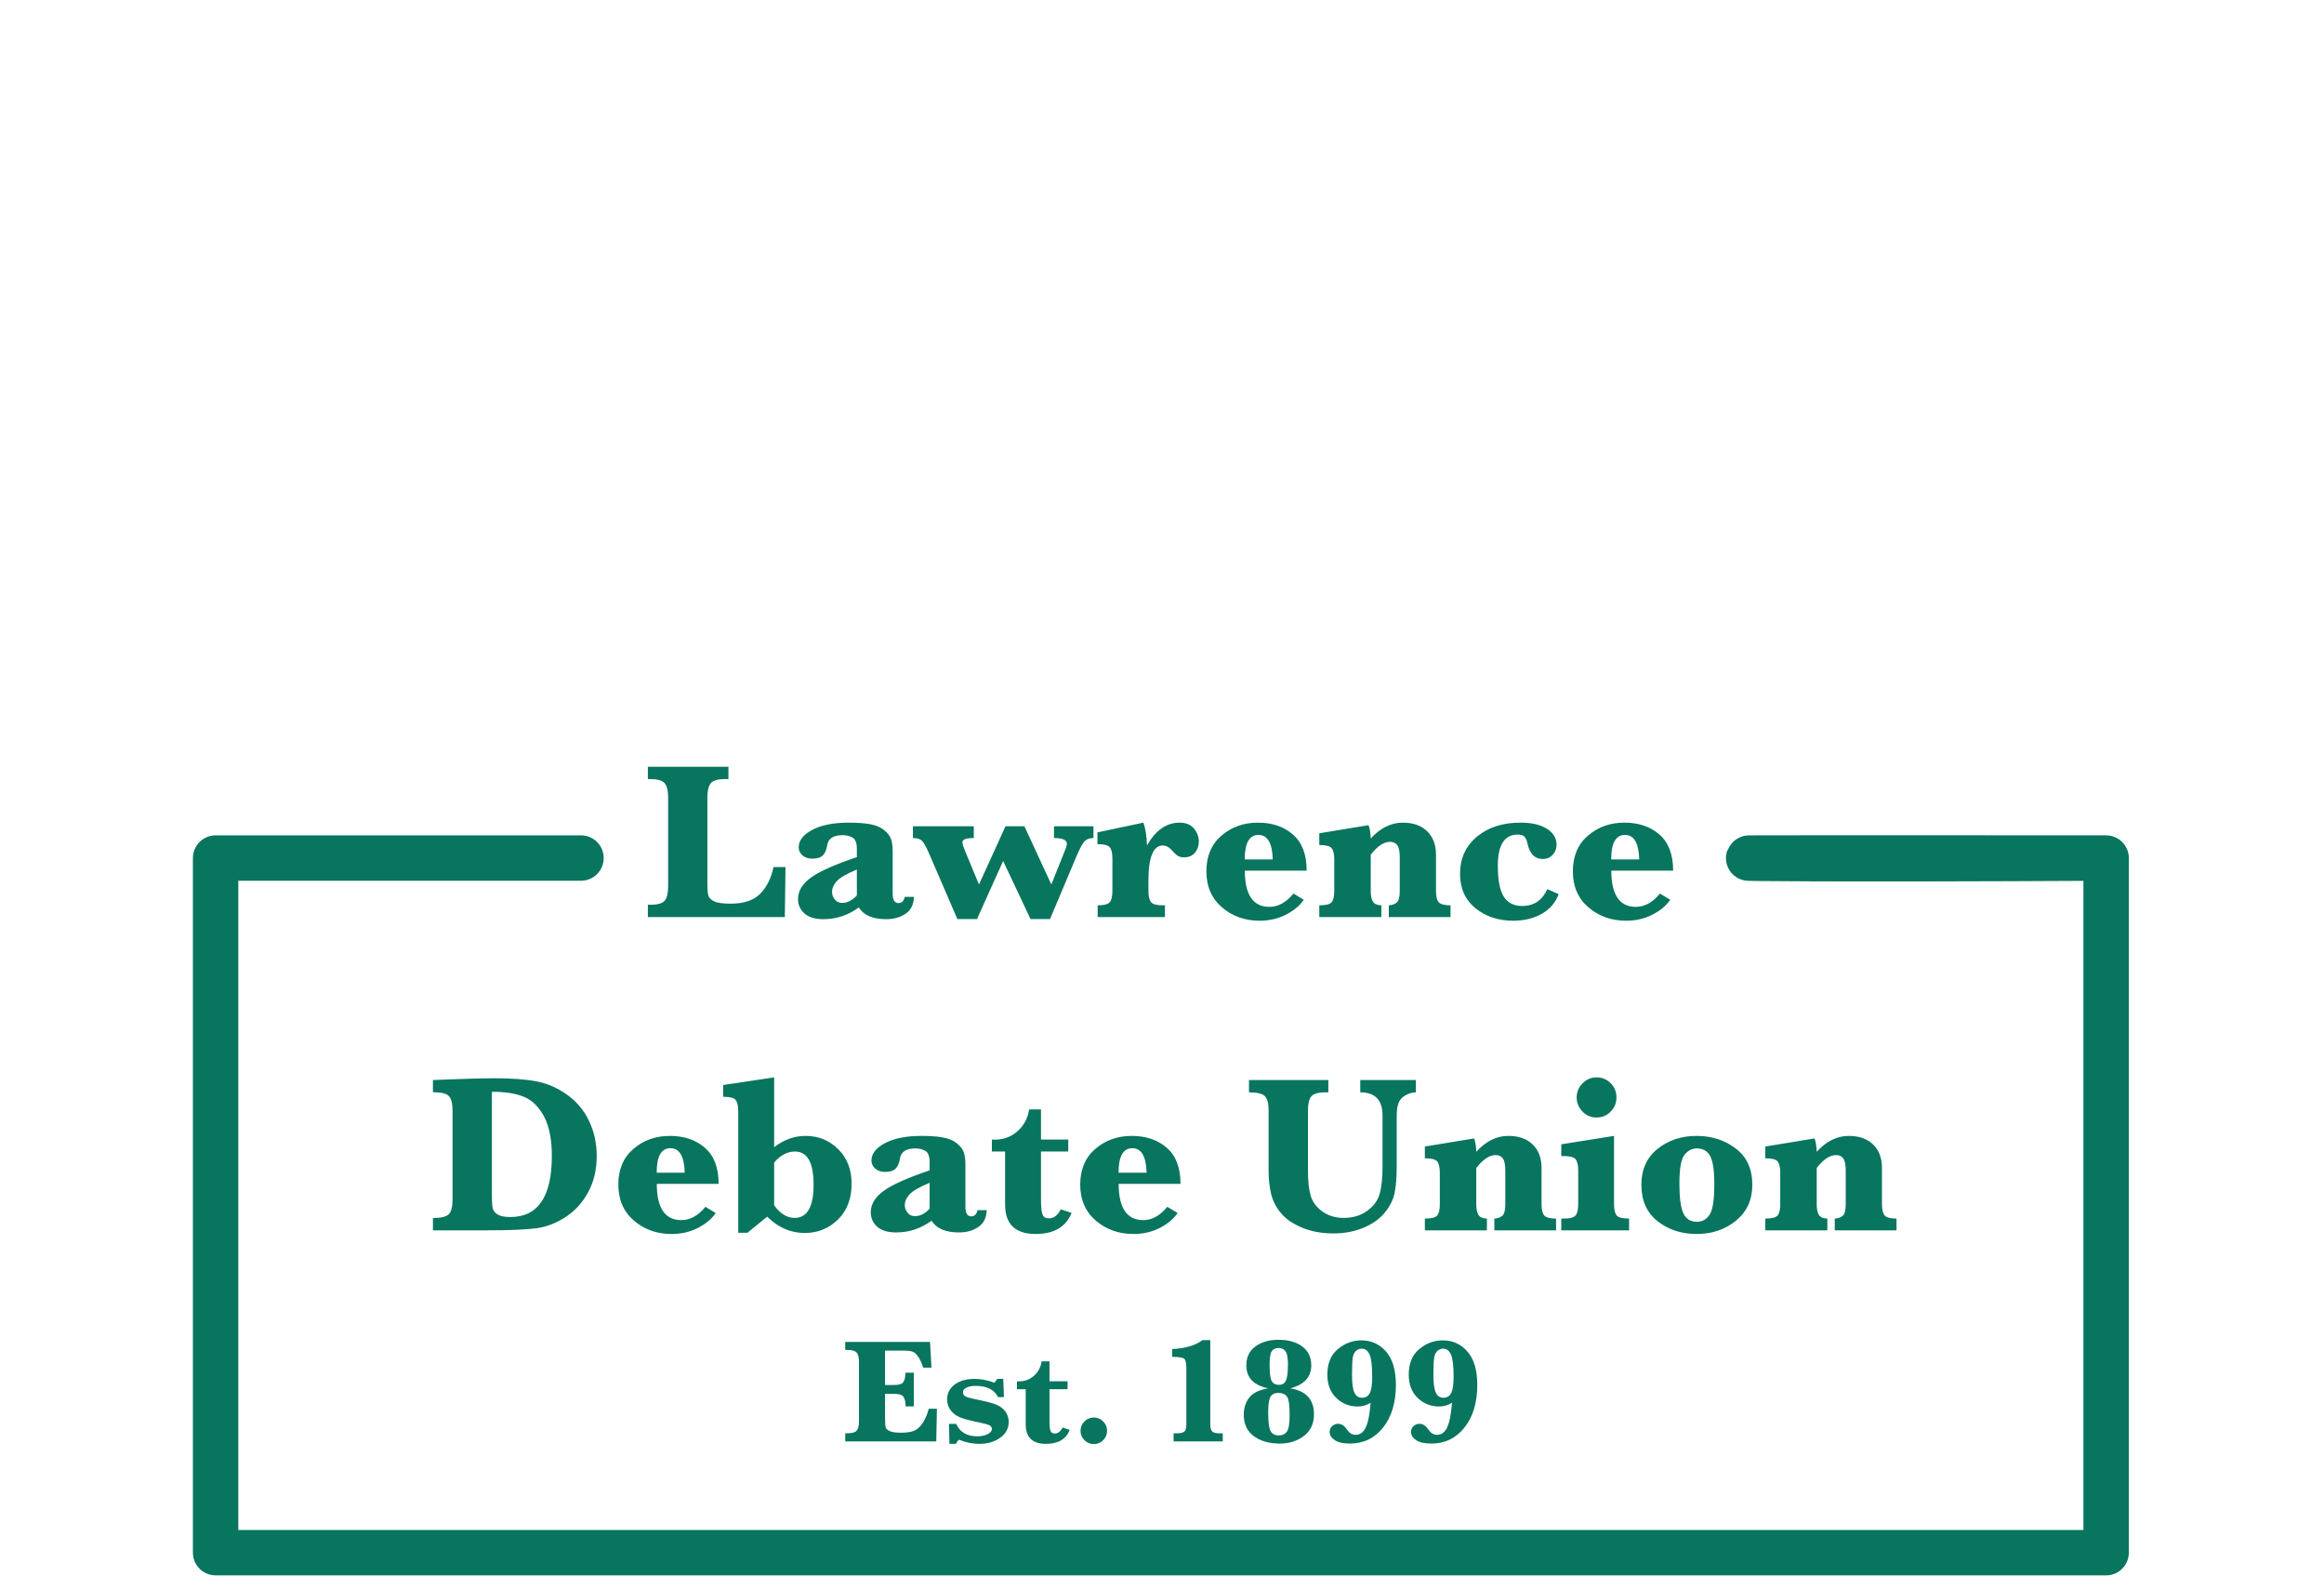 <svg width="1024" height="700" xmlns="http://www.w3.org/2000/svg" xmlns:xlink="http://www.w3.org/1999/xlink">
    <path id="Est-1899" fill="#08755e" fill-rule="evenodd" stroke="none" d="M 639.796 617.926 C 638.956 618.486 638.061 618.907 637.112 619.187 C 636.164 619.467 635.151 619.608 634.073 619.608 C 630.408 619.608 627.266 618.346 624.646 615.824 C 622.027 613.302 620.718 609.896 620.718 605.606 C 620.718 600.647 622.259 596.885 625.342 594.32 C 628.425 591.754 631.885 590.472 635.722 590.472 C 640.098 590.472 643.725 592.126 646.603 595.435 C 649.481 598.745 650.92 603.633 650.92 610.1 C 650.92 617.861 649.05 624.108 645.31 628.84 C 641.57 633.572 636.681 635.938 630.645 635.938 C 627.713 635.938 625.493 635.437 623.984 634.434 C 622.474 633.432 621.72 632.208 621.72 630.764 C 621.72 629.794 622.086 628.964 622.819 628.274 C 623.552 627.584 624.415 627.239 625.406 627.239 C 626.247 627.239 626.964 627.444 627.557 627.854 C 628.15 628.263 628.845 629.018 629.643 630.117 C 630.591 631.432 631.766 632.09 633.167 632.09 C 635.064 632.09 636.536 631.049 637.581 628.969 C 638.627 626.889 639.365 623.208 639.796 617.926 Z M 631.583 605.476 C 631.583 609.249 631.928 611.906 632.618 613.447 C 633.307 614.989 634.439 615.759 636.013 615.759 C 637.565 615.759 638.697 615.075 639.408 613.706 C 640.12 612.337 640.476 609.928 640.476 606.479 C 640.476 601.606 640.082 598.33 639.295 596.648 C 638.508 594.967 637.36 594.126 635.851 594.126 C 634.989 594.126 634.191 594.422 633.458 595.015 C 632.725 595.608 632.23 596.546 631.971 597.828 C 631.712 599.111 631.583 601.66 631.583 605.476 Z M 603.935 617.926 C 603.094 618.486 602.199 618.907 601.251 619.187 C 600.302 619.467 599.289 619.608 598.211 619.608 C 594.546 619.608 591.404 618.346 588.785 615.824 C 586.165 613.302 584.856 609.896 584.856 605.606 C 584.856 600.647 586.397 596.885 589.48 594.32 C 592.563 591.754 596.023 590.472 599.86 590.472 C 604.236 590.472 607.863 592.126 610.742 595.435 C 613.62 598.745 615.059 603.633 615.059 610.1 C 615.059 617.861 613.188 624.108 609.448 628.84 C 605.708 633.572 600.819 635.938 594.783 635.938 C 591.851 635.938 589.631 635.437 588.122 634.434 C 586.613 633.432 585.858 632.208 585.858 630.764 C 585.858 629.794 586.225 628.964 586.958 628.274 C 587.69 627.584 588.553 627.239 589.544 627.239 C 590.385 627.239 591.102 627.444 591.695 627.854 C 592.288 628.263 592.983 629.018 593.781 630.117 C 594.729 631.432 595.904 632.09 597.305 632.09 C 599.203 632.09 600.674 631.049 601.719 628.969 C 602.765 626.889 603.503 623.208 603.935 617.926 Z M 595.721 605.476 C 595.721 609.249 596.066 611.906 596.756 613.447 C 597.446 614.989 598.577 615.759 600.151 615.759 C 601.703 615.759 602.835 615.075 603.547 613.706 C 604.258 612.337 604.614 609.928 604.614 606.479 C 604.614 601.606 604.22 598.33 603.433 596.648 C 602.646 594.967 601.498 594.126 599.989 594.126 C 599.127 594.126 598.329 594.422 597.596 595.015 C 596.863 595.608 596.368 596.546 596.109 597.828 C 595.85 599.111 595.721 601.66 595.721 605.476 Z M 558.824 611.62 C 555.612 610.952 553.198 609.772 551.581 608.079 C 549.964 606.387 549.155 604.193 549.155 601.499 C 549.155 597.877 550.497 595.091 553.181 593.14 C 555.865 591.189 559.234 590.213 563.287 590.213 C 567.663 590.213 571.172 591.199 573.812 593.172 C 576.453 595.144 577.774 597.909 577.774 601.466 C 577.774 604.032 577.003 606.161 575.462 607.853 C 573.92 609.545 571.608 610.801 568.525 611.62 C 572.018 612.181 574.632 613.415 576.367 615.323 C 578.103 617.231 578.97 619.812 578.97 623.068 C 578.97 627.142 577.499 630.306 574.556 632.559 C 571.614 634.811 568.062 635.938 563.901 635.938 C 559.223 635.938 555.407 634.849 552.454 632.672 C 549.5 630.494 548.024 627.336 548.024 623.197 C 548.024 620.287 548.821 617.791 550.417 615.711 C 552.012 613.63 554.814 612.267 558.824 611.62 Z M 559.406 601.111 C 559.406 604.926 559.724 607.373 560.36 608.451 C 560.996 609.529 562.047 610.068 563.513 610.068 C 564.979 610.068 566.008 609.443 566.601 608.193 C 567.194 606.942 567.491 604.549 567.491 601.014 C 567.491 598.125 567.129 596.206 566.407 595.258 C 565.685 594.309 564.688 593.835 563.416 593.835 C 562.015 593.835 560.996 594.309 560.36 595.258 C 559.724 596.206 559.406 598.157 559.406 601.111 Z M 558.792 622.227 C 558.792 626.237 559.115 628.926 559.762 630.295 C 560.409 631.664 561.67 632.348 563.545 632.348 C 565.033 632.348 566.186 631.804 567.005 630.715 C 567.825 629.627 568.234 627.153 568.234 623.294 C 568.234 618.918 567.83 616.212 567.022 615.177 C 566.213 614.143 564.99 613.625 563.351 613.625 C 561.541 613.625 560.328 614.24 559.714 615.468 C 559.099 616.697 558.792 618.95 558.792 622.227 Z M 517.109 635 L 517.109 631.411 L 518.726 631.411 C 520.063 631.411 521.065 631.184 521.733 630.732 C 522.402 630.279 522.736 629.201 522.736 627.498 L 522.736 602.922 C 522.736 600.593 522.423 599.149 521.798 598.588 C 521.173 598.028 519.405 597.748 516.495 597.748 L 516.495 594.287 C 522.165 594.05 526.616 592.746 529.85 590.375 L 533.278 590.375 L 533.278 627.304 C 533.278 628.791 533.52 629.848 534.005 630.473 C 534.49 631.098 535.541 631.411 537.158 631.411 L 538.775 631.411 L 538.775 635 Z M 476.106 630.311 C 476.106 628.716 476.677 627.341 477.82 626.188 C 478.962 625.035 480.342 624.458 481.959 624.458 C 483.576 624.458 484.955 625.035 486.098 626.188 C 487.241 627.341 487.812 628.716 487.812 630.311 C 487.812 631.928 487.235 633.308 486.082 634.45 C 484.928 635.593 483.554 636.164 481.959 636.164 C 480.363 636.164 478.989 635.593 477.836 634.45 C 476.682 633.308 476.106 631.928 476.106 630.311 Z M 462.427 612.008 L 462.427 625.816 C 462.427 628.123 462.578 629.648 462.88 630.392 C 463.182 631.136 463.807 631.508 464.755 631.508 C 466.178 631.508 467.321 630.624 468.183 628.856 L 471.352 629.923 C 469.714 634.019 466.211 636.067 460.843 636.067 C 457.889 636.067 455.669 635.35 454.181 633.917 C 452.694 632.483 451.95 630.333 451.95 627.465 L 451.95 612.008 L 448.102 612.008 L 448.102 608.516 L 448.91 608.548 C 451.519 608.548 453.75 607.718 455.604 606.058 C 457.458 604.398 458.579 602.286 458.967 599.72 L 462.427 599.72 L 462.427 608.516 L 470.382 608.516 L 470.382 612.008 Z M 418.352 636.067 L 418.125 627.271 L 421.294 627.271 C 422.976 630.915 426.059 632.736 430.543 632.736 C 432.418 632.736 433.97 632.413 435.199 631.766 C 436.428 631.12 437.042 630.387 437.042 629.567 C 437.042 628.856 436.708 628.306 436.04 627.918 C 435.35 627.552 433.809 627.12 431.416 626.625 C 427.708 625.87 424.97 625.153 423.202 624.474 C 421.434 623.795 420.012 622.75 418.934 621.338 C 417.856 619.925 417.317 618.314 417.317 616.503 C 417.317 613.808 418.416 611.626 420.615 609.955 C 422.814 608.284 425.757 607.449 429.443 607.449 C 432.289 607.449 435.188 608.009 438.142 609.13 C 438.659 608.634 439.069 608.074 439.371 607.449 L 442.055 607.449 L 442.346 615.468 L 439.759 615.468 C 438.099 612.17 434.79 610.521 429.831 610.521 C 428.214 610.521 426.889 610.785 425.854 611.313 C 424.819 611.841 424.302 612.515 424.302 613.334 C 424.302 614.196 424.722 614.832 425.563 615.242 C 426.382 615.652 428.387 616.169 431.577 616.794 C 434.897 617.463 437.393 618.142 439.064 618.831 C 440.734 619.521 442.049 620.529 443.009 621.855 C 443.968 623.181 444.448 624.717 444.448 626.463 C 444.448 629.287 443.197 631.594 440.697 633.383 C 438.196 635.172 435.102 636.067 431.416 636.067 C 428.592 636.067 425.638 635.464 422.555 634.256 C 421.973 634.687 421.542 635.291 421.262 636.067 Z M 389.96 614.046 L 389.96 624.878 C 389.96 626.948 390.078 628.301 390.315 628.937 C 390.552 629.573 391.188 630.101 392.223 630.521 C 393.258 630.942 394.832 631.152 396.944 631.152 C 399.812 631.152 401.919 630.796 403.266 630.085 C 404.614 629.373 405.821 628.123 406.888 626.334 C 407.955 624.544 408.726 622.636 409.2 620.61 L 412.822 620.61 L 412.531 635 L 372.433 635 L 372.433 631.411 L 373.241 631.411 C 375.419 631.411 376.836 631.006 377.494 630.198 C 378.151 629.39 378.48 628.004 378.48 626.043 L 378.48 600.044 C 378.48 598.039 378.14 596.643 377.461 595.856 C 376.782 595.069 375.376 594.676 373.241 594.676 L 372.433 594.676 L 372.433 591.151 L 409.782 591.151 L 410.429 602.501 L 406.807 602.501 C 406.16 600.518 405.438 598.939 404.641 597.764 C 403.843 596.589 403.04 595.834 402.232 595.5 C 401.423 595.166 400.06 594.999 398.141 594.999 L 389.96 594.999 L 389.96 610.133 L 394.034 610.133 C 395.974 610.133 397.262 609.766 397.898 609.033 C 398.534 608.3 398.895 606.856 398.982 604.7 L 402.636 604.7 L 402.636 619.575 L 398.982 619.575 C 399.003 619.295 399.014 619.09 399.014 618.961 C 399.014 617.71 398.75 616.579 398.222 615.565 C 397.694 614.552 396.341 614.046 394.163 614.046 Z"/>
    <path id="Path" fill="none" stroke="#08755e" stroke-width="20" stroke-linecap="round" stroke-linejoin="round" d="M 95 377.999 L 95 684 L 928 684 L 928 377.999 C 928 377.999 789.288 377.903 772 378 C 761.404 378.059 805.928 378.681 928 377.999 M 95 377.999 L 256 377.999"/>
    <path id="Lawrence-Debate-Union" fill="#08755e" fill-rule="evenodd" stroke="none" d="M 295.887 543.611 C 289.441 543.611 283.924 541.649 279.334 537.727 C 274.744 533.804 272.449 528.507 272.449 521.834 C 272.449 515.161 274.67 509.92 279.113 506.111 C 283.557 502.303 288.904 500.398 295.154 500.398 C 301.437 500.398 306.589 502.149 310.609 505.648 C 314.63 509.148 316.639 514.445 316.639 521.541 L 289.393 521.541 C 289.393 526.847 290.295 530.835 292.102 533.504 C 293.908 536.173 296.619 537.508 300.232 537.508 C 304.074 537.508 307.605 535.555 310.828 531.648 L 315.369 534.383 C 313.514 537.052 310.854 539.258 307.387 541 C 303.92 542.742 300.086 543.611 295.887 543.611 Z M 456.287 543.611 C 451.827 543.611 448.475 542.528 446.229 540.363 C 443.982 538.199 442.859 534.953 442.859 530.623 L 442.859 507.283 L 437.049 507.283 L 437.049 502.01 L 438.27 502.059 C 442.208 502.059 445.577 500.805 448.377 498.299 C 451.176 495.792 452.869 492.602 453.455 488.729 L 458.68 488.729 L 458.68 502.01 L 470.691 502.01 L 470.691 507.283 L 458.68 507.283 L 458.68 528.133 C 458.68 531.616 458.908 533.92 459.363 535.043 C 459.819 536.166 460.763 536.727 462.195 536.727 C 464.344 536.727 466.069 535.392 467.371 532.723 L 472.156 534.334 C 469.682 540.519 464.393 543.611 456.287 543.611 Z M 499.402 543.611 C 492.957 543.611 487.439 541.649 482.85 537.727 C 478.26 533.804 475.965 528.507 475.965 521.834 C 475.965 515.161 478.186 509.92 482.629 506.111 C 487.072 502.303 492.42 500.398 498.67 500.398 C 504.953 500.398 510.105 502.149 514.125 505.648 C 518.145 509.148 520.154 514.445 520.154 521.541 L 492.908 521.541 C 492.908 526.847 493.811 530.835 495.617 533.504 C 497.424 536.173 500.135 537.508 503.748 537.508 C 507.589 537.508 511.121 535.555 514.344 531.648 L 518.885 534.383 C 517.029 537.052 514.369 539.258 510.902 541 C 507.436 542.742 503.602 543.611 499.402 543.611 Z M 747.547 543.611 C 740.906 543.611 735.193 541.747 730.408 538.02 C 725.623 534.292 723.23 528.914 723.23 521.883 C 723.23 515.177 725.607 509.92 730.359 506.111 C 735.112 502.303 740.857 500.398 747.596 500.398 C 754.171 500.398 759.9 502.247 764.783 505.941 C 769.666 509.636 772.107 514.965 772.107 521.932 C 772.107 528.54 769.715 533.804 764.93 537.727 C 760.145 541.649 754.35 543.611 747.547 543.611 Z M 587.537 543.367 C 582.426 543.367 577.846 542.528 573.793 540.852 C 569.74 539.175 566.639 537.059 564.49 534.504 C 562.342 531.949 560.886 529.167 560.121 526.156 C 559.356 523.145 558.973 519.572 558.973 515.438 L 558.973 489.314 C 558.973 486.189 558.436 484.057 557.361 482.918 C 556.287 481.779 553.943 481.209 550.33 481.209 L 550.33 475.789 L 585.291 475.789 L 585.291 481.209 L 584.168 481.209 C 580.88 481.209 578.748 481.811 577.771 483.016 C 576.795 484.22 576.307 486.32 576.307 489.314 L 576.307 515.438 C 576.307 520.19 576.697 523.934 577.479 526.668 C 578.26 529.402 579.969 531.73 582.605 533.65 C 585.242 535.571 588.4 536.531 592.078 536.531 C 596.082 536.531 599.507 535.506 602.355 533.455 C 605.204 531.404 607.052 528.907 607.898 525.961 C 608.745 523.015 609.168 518.904 609.168 513.631 L 609.168 491.365 C 609.168 484.594 605.897 481.209 599.354 481.209 L 599.354 475.789 L 623.865 475.789 L 623.865 481.209 C 622.466 481.209 621.001 481.609 619.471 482.406 C 617.941 483.204 616.883 484.311 616.297 485.727 C 615.711 487.143 615.418 489.119 615.418 491.658 L 615.418 513.777 C 615.418 518.53 615.118 522.411 614.516 525.422 C 613.913 528.433 612.488 531.33 610.242 534.113 C 607.996 536.896 604.871 539.135 600.867 540.828 C 596.863 542.521 592.42 543.367 587.537 543.367 Z M 354.578 543.172 C 351.486 543.172 348.563 542.57 345.812 541.365 C 343.062 540.161 340.467 538.37 338.025 535.994 L 329.334 543.074 L 325.281 543.074 L 325.281 489.656 C 325.281 487.182 324.898 485.482 324.133 484.555 C 323.368 483.627 321.538 483.162 318.641 483.162 L 318.641 477.986 L 341.102 474.617 L 341.102 505.379 C 343.25 503.719 345.48 502.475 347.791 501.645 C 350.102 500.814 352.495 500.398 354.969 500.398 C 360.6 500.398 365.385 502.344 369.324 506.234 C 373.263 510.124 375.232 515.21 375.232 521.492 C 375.232 528.068 373.223 533.325 369.203 537.264 C 365.183 541.203 360.307 543.172 354.578 543.172 Z M 394.91 542.928 C 391.167 542.928 388.36 542.081 386.488 540.389 C 384.617 538.696 383.68 536.596 383.68 534.09 C 383.68 530.542 385.551 527.4 389.295 524.666 C 393.038 521.932 399.809 518.904 409.607 515.584 L 409.607 511.971 C 409.607 509.399 408.989 507.748 407.752 507.016 C 406.515 506.283 405.05 505.916 403.357 505.916 C 399.256 505.916 396.977 507.413 396.521 510.408 C 396.196 512.459 395.545 513.947 394.568 514.875 C 393.592 515.803 392.078 516.268 390.027 516.268 C 388.172 516.268 386.7 515.77 385.609 514.777 C 384.519 513.785 383.973 512.622 383.973 511.287 C 383.973 508.26 385.975 505.688 389.979 503.572 C 393.982 501.456 399.337 500.398 406.043 500.398 C 409.786 500.398 412.919 500.626 415.441 501.082 C 417.964 501.538 420.001 502.384 421.547 503.621 C 423.093 504.858 424.117 506.16 424.621 507.527 C 425.126 508.895 425.379 510.75 425.379 513.094 L 425.379 531.648 C 425.379 534.448 426.225 535.848 427.918 535.848 C 429.383 535.848 430.311 534.936 430.701 533.113 L 434.754 533.113 C 434.656 536.466 433.426 538.94 431.066 540.535 C 428.706 542.13 425.883 542.928 422.596 542.928 C 416.606 542.928 412.57 541.203 410.486 537.752 C 408.11 539.477 405.627 540.77 403.039 541.633 C 400.451 542.495 397.742 542.928 394.91 542.928 Z M 190.76 542 L 190.76 536.58 C 194.243 536.58 196.554 536.036 197.693 534.945 C 198.833 533.855 199.402 531.697 199.402 528.475 L 199.402 489.266 C 199.402 486.141 198.865 484.008 197.791 482.869 C 196.717 481.73 194.373 481.16 190.76 481.16 L 190.76 475.789 L 198.719 475.496 C 206.727 475.171 213.009 475.008 217.566 475.008 C 225.184 475.008 231.376 475.447 236.145 476.326 C 240.913 477.205 245.424 479.135 249.672 482.113 C 253.92 485.092 257.189 488.947 259.484 493.684 C 261.779 498.42 262.928 503.637 262.928 509.334 C 262.928 515.161 261.714 520.369 259.289 524.959 C 256.864 529.549 253.602 533.211 249.5 535.945 C 245.398 538.68 241.15 540.372 236.756 541.023 C 232.361 541.674 224.972 542 214.588 542 L 190.76 542 Z M 627.82 542 L 627.82 536.824 C 630.652 536.824 632.459 536.376 633.24 535.48 C 634.021 534.585 634.412 532.902 634.412 530.428 L 634.412 516.756 C 634.412 514.282 634.031 512.58 633.266 511.652 C 632.501 510.725 630.685 510.262 627.82 510.262 L 627.82 505.086 L 649.5 501.521 C 650.053 502.791 650.379 504.744 650.477 507.381 C 652.625 505.037 654.878 503.288 657.238 502.133 C 659.598 500.977 662.049 500.398 664.588 500.398 C 669.145 500.398 672.726 501.661 675.33 504.184 C 677.934 506.706 679.236 510.164 679.236 514.559 L 679.236 530.428 C 679.236 532.869 679.636 534.546 680.434 535.457 C 681.231 536.369 682.964 536.824 685.633 536.824 L 685.633 542 L 658.436 542 L 658.436 536.824 C 659.803 536.759 660.951 536.369 661.879 535.652 C 662.807 534.936 663.27 533.195 663.27 530.428 L 663.27 515.779 C 663.27 513.11 662.904 511.287 662.172 510.311 C 661.439 509.334 660.389 508.846 659.021 508.846 C 657.654 508.846 656.255 509.318 654.822 510.262 C 653.39 511.206 651.941 512.638 650.477 514.559 L 650.477 530.428 C 650.477 532.706 650.818 534.334 651.502 535.311 C 652.186 536.287 653.406 536.792 655.164 536.824 L 655.164 542 L 627.82 542 Z M 687.928 542 L 687.928 536.824 L 689.051 536.824 C 691.818 536.824 693.568 536.336 694.301 535.359 C 695.033 534.383 695.398 532.706 695.398 530.33 L 695.398 515.779 C 695.398 513.37 695.024 511.687 694.275 510.727 C 693.527 509.766 691.785 509.285 689.051 509.285 L 687.928 509.285 L 687.928 504.109 L 711.17 500.398 L 711.17 530.33 C 711.17 532.804 711.561 534.506 712.342 535.434 C 713.123 536.361 714.946 536.824 717.811 536.824 L 717.811 542 L 687.928 542 Z M 777.82 542 L 777.82 536.824 C 780.652 536.824 782.459 536.376 783.24 535.48 C 784.021 534.585 784.412 532.902 784.412 530.428 L 784.412 516.756 C 784.412 514.282 784.031 512.58 783.266 511.652 C 782.501 510.725 780.685 510.262 777.82 510.262 L 777.82 505.086 L 799.5 501.521 C 800.053 502.791 800.379 504.744 800.477 507.381 C 802.625 505.037 804.878 503.288 807.238 502.133 C 809.598 500.977 812.049 500.398 814.588 500.398 C 819.145 500.398 822.726 501.661 825.33 504.184 C 827.934 506.706 829.236 510.164 829.236 514.559 L 829.236 530.428 C 829.236 532.869 829.636 534.546 830.434 535.457 C 831.231 536.369 832.964 536.824 835.633 536.824 L 835.633 542 L 808.436 542 L 808.436 536.824 C 809.803 536.759 810.951 536.369 811.879 535.652 C 812.807 534.936 813.27 533.195 813.27 530.428 L 813.27 515.779 C 813.27 513.11 812.904 511.287 812.172 510.311 C 811.439 509.334 810.389 508.846 809.021 508.846 C 807.654 508.846 806.255 509.318 804.822 510.262 C 803.39 511.206 801.941 512.638 800.477 514.559 L 800.477 530.428 C 800.477 532.706 800.818 534.334 801.502 535.311 C 802.186 536.287 803.406 536.792 805.164 536.824 L 805.164 542 L 777.82 542 Z M 747.742 538.24 C 750.053 538.24 751.902 537.199 753.285 535.115 C 754.669 533.032 755.359 528.589 755.359 521.785 C 755.359 515.6 754.741 511.408 753.504 509.211 C 752.267 507.014 750.314 505.916 747.645 505.916 C 745.529 505.916 743.722 506.851 742.225 508.723 C 740.727 510.594 739.979 514.819 739.979 521.395 C 739.979 527.645 740.555 532.014 741.711 534.504 C 742.867 536.994 744.878 538.24 747.742 538.24 Z M 350.086 536.531 C 352.885 536.531 354.985 535.311 356.385 532.869 C 357.785 530.428 358.484 526.766 358.484 521.883 C 358.484 517 357.801 513.347 356.434 510.922 C 355.066 508.497 353.016 507.283 350.281 507.283 C 348.621 507.283 347.026 507.683 345.496 508.48 C 343.966 509.278 342.501 510.49 341.102 512.117 L 341.102 530.965 C 342.436 532.82 343.852 534.213 345.35 535.141 C 346.847 536.068 348.426 536.531 350.086 536.531 Z M 224.842 536.141 C 230.962 536.141 235.542 533.895 238.586 529.402 C 241.63 524.91 243.152 518.188 243.152 509.236 C 243.152 502.01 242.029 496.257 239.783 491.977 C 237.537 487.696 234.624 484.79 231.043 483.26 C 227.462 481.73 222.693 480.965 216.736 480.965 L 216.736 526.57 C 216.736 529.5 216.876 531.469 217.152 532.479 C 217.429 533.488 218.16 534.35 219.348 535.066 C 220.536 535.783 222.368 536.141 224.842 536.141 Z M 403.113 535.75 C 404.285 535.75 405.408 535.473 406.482 534.92 C 407.557 534.367 408.598 533.553 409.607 532.479 L 409.607 521.053 C 405.083 522.941 402.13 524.65 400.746 526.18 C 399.363 527.71 398.67 529.288 398.67 530.916 C 398.67 532.153 399.077 533.269 399.891 534.262 C 400.704 535.255 401.779 535.75 403.113 535.75 Z M 289.344 516.609 L 301.697 516.609 C 301.502 509.415 299.402 505.818 295.398 505.818 C 293.38 505.818 291.867 506.714 290.857 508.504 C 289.848 510.294 289.344 512.996 289.344 516.609 Z M 492.859 516.609 L 505.213 516.609 C 505.018 509.415 502.918 505.818 498.914 505.818 C 496.896 505.818 495.382 506.714 494.373 508.504 C 493.364 510.294 492.859 512.996 492.859 516.609 Z M 703.504 492.293 C 700.997 492.293 698.907 491.407 697.23 489.633 C 695.554 487.859 694.715 485.799 694.715 483.455 C 694.715 481.046 695.577 478.972 697.303 477.23 C 699.028 475.489 701.095 474.617 703.504 474.617 C 705.945 474.617 708.012 475.48 709.705 477.205 C 711.398 478.93 712.244 481.014 712.244 483.455 C 712.244 485.896 711.389 487.98 709.68 489.705 C 707.971 491.43 705.913 492.293 703.504 492.293 Z M 554.992 405.611 C 548.547 405.611 543.031 403.649 538.441 399.727 C 533.852 395.804 531.555 390.507 531.555 383.834 C 531.555 377.161 533.777 371.92 538.221 368.111 C 542.664 364.303 548.012 362.398 554.262 362.398 C 560.544 362.398 565.695 364.149 569.715 367.648 C 573.735 371.148 575.746 376.445 575.746 383.541 L 548.5 383.541 C 548.5 388.847 549.402 392.835 551.209 395.504 C 553.016 398.173 555.727 399.508 559.34 399.508 C 563.181 399.508 566.711 397.555 569.934 393.648 L 574.477 396.383 C 572.621 399.052 569.959 401.258 566.492 403 C 563.025 404.742 559.191 405.611 554.992 405.611 Z M 666.762 405.611 C 660.219 405.611 654.676 403.779 650.135 400.117 C 645.594 396.455 643.324 391.402 643.324 384.957 C 643.324 378.186 645.798 372.734 650.746 368.6 C 655.694 364.465 662.107 362.398 669.984 362.398 C 674.867 362.398 678.732 363.294 681.58 365.084 C 684.428 366.874 685.852 369.234 685.852 372.164 C 685.852 373.824 685.291 375.282 684.168 376.535 C 683.045 377.788 681.587 378.414 679.797 378.414 C 676.249 378.414 673.988 376.103 673.012 371.48 C 672.719 370.113 672.277 369.137 671.691 368.551 C 671.105 367.965 670.096 367.672 668.664 367.672 C 665.767 367.672 663.595 368.818 662.146 371.113 C 660.698 373.408 659.973 376.852 659.973 381.441 C 659.973 387.724 660.844 392.242 662.586 394.992 C 664.327 397.743 667.055 399.117 670.766 399.117 C 675.844 399.117 679.522 396.643 681.801 391.695 L 686.781 393.893 C 685.414 397.636 682.931 400.524 679.334 402.559 C 675.737 404.593 671.547 405.611 666.762 405.611 Z M 716.469 405.611 C 710.023 405.611 704.504 403.649 699.914 399.727 C 695.324 395.804 693.031 390.507 693.031 383.834 C 693.031 377.161 695.252 371.92 699.695 368.111 C 704.139 364.303 709.484 362.398 715.734 362.398 C 722.017 362.398 727.169 364.149 731.189 367.648 C 735.21 371.148 737.219 376.445 737.219 383.541 L 709.973 383.541 C 709.973 388.847 710.877 392.835 712.684 395.504 C 714.49 398.173 717.199 399.508 720.812 399.508 C 724.654 399.508 728.188 397.555 731.41 393.648 L 735.949 396.383 C 734.094 399.052 731.434 401.258 727.967 403 C 724.5 404.742 720.668 405.611 716.469 405.611 Z M 362.855 404.928 C 359.112 404.928 356.303 404.081 354.432 402.389 C 352.56 400.696 351.625 398.596 351.625 396.09 C 351.625 392.542 353.495 389.4 357.238 386.666 C 360.982 383.932 367.753 380.904 377.551 377.584 L 377.551 373.971 C 377.551 371.399 376.932 369.748 375.695 369.016 C 374.458 368.283 372.993 367.916 371.301 367.916 C 367.199 367.916 364.921 369.413 364.465 372.408 C 364.139 374.459 363.488 375.947 362.512 376.875 C 361.535 377.803 360.023 378.268 357.973 378.268 C 356.117 378.268 354.643 377.77 353.553 376.777 C 352.462 375.784 351.918 374.622 351.918 373.287 C 351.918 370.26 353.918 367.688 357.922 365.572 C 361.926 363.456 367.283 362.398 373.988 362.398 C 377.732 362.398 380.864 362.626 383.387 363.082 C 385.91 363.538 387.944 364.384 389.49 365.621 C 391.036 366.858 392.062 368.16 392.566 369.527 C 393.071 370.895 393.324 372.75 393.324 375.094 L 393.324 393.648 C 393.324 396.448 394.171 397.848 395.863 397.848 C 397.328 397.848 398.254 396.936 398.645 395.113 L 402.699 395.113 C 402.602 398.466 401.372 400.94 399.012 402.535 C 396.652 404.13 393.827 404.928 390.539 404.928 C 384.549 404.928 380.513 403.203 378.43 399.752 C 376.053 401.477 373.572 402.77 370.984 403.633 C 368.396 404.495 365.688 404.928 362.855 404.928 Z M 421.84 404.879 L 409.289 375.826 C 407.954 372.734 406.866 370.855 406.02 370.188 C 405.173 369.52 403.918 369.186 402.258 369.186 L 402.258 364.01 L 429.066 364.01 L 429.066 369.186 C 425.714 369.186 424.035 369.804 424.035 371.041 C 424.035 371.659 424.393 372.848 425.109 374.605 L 431.359 389.645 L 443.031 364.01 L 451.379 364.01 L 463.246 389.645 L 469.543 373.873 C 469.901 372.929 470.082 372.213 470.082 371.725 C 470.082 370.032 468.194 369.186 464.418 369.186 L 464.418 364.01 L 481.801 364.01 L 481.801 369.186 C 480.01 369.186 478.643 369.73 477.699 370.82 C 476.755 371.911 475.486 374.378 473.891 378.219 L 462.66 404.879 L 454.066 404.879 L 442.004 379.293 L 430.48 404.879 L 421.84 404.879 Z M 285.461 404 L 285.461 398.58 L 286.438 398.58 C 289.758 398.58 291.915 397.971 292.908 396.75 C 293.901 395.529 294.398 393.437 294.398 390.475 L 294.398 351.314 C 294.398 348.287 293.878 346.18 292.836 344.992 C 291.794 343.804 289.66 343.209 286.438 343.209 L 285.461 343.209 L 285.461 337.789 L 320.961 337.789 L 320.961 343.209 L 319.641 343.209 C 316.32 343.209 314.165 343.818 313.172 345.039 C 312.179 346.26 311.684 348.352 311.684 351.314 L 311.684 389.107 C 311.684 391.939 311.846 393.811 312.172 394.723 C 312.497 395.634 313.351 396.423 314.734 397.09 C 316.118 397.757 318.534 398.092 321.984 398.092 C 327.779 398.092 332.108 396.636 334.973 393.723 C 337.837 390.809 339.79 386.894 340.832 381.979 L 346.105 381.979 L 345.812 404 L 285.461 404 Z M 483.656 404 L 483.656 398.824 C 486.488 398.824 488.279 398.352 489.027 397.408 C 489.776 396.464 490.148 394.771 490.148 392.33 L 490.148 378.365 C 490.148 375.891 489.767 374.189 489.002 373.262 C 488.237 372.334 486.423 371.871 483.559 371.871 L 483.559 366.695 L 503.82 362.398 C 504.732 365.035 505.253 368.388 505.383 372.457 C 507.271 369.104 509.419 366.591 511.828 364.914 C 514.237 363.238 516.892 362.398 519.789 362.398 C 522.556 362.398 524.654 363.27 526.086 365.012 C 527.518 366.753 528.234 368.648 528.234 370.699 C 528.234 372.62 527.667 374.264 526.527 375.631 C 525.388 376.998 523.793 377.682 521.742 377.682 C 520.635 377.682 519.724 377.47 519.008 377.047 C 518.292 376.624 517.348 375.745 516.176 374.41 C 515.004 373.108 513.734 372.457 512.367 372.457 C 510.251 372.457 508.663 373.752 507.605 376.34 C 506.548 378.928 506.02 382.809 506.02 387.984 L 506.02 392.33 C 506.02 394.739 506.392 396.423 507.141 397.383 C 507.889 398.343 509.615 398.824 512.316 398.824 L 513.293 398.824 L 513.293 404 L 483.656 404 Z M 581.312 404 L 581.312 398.824 C 584.145 398.824 585.949 398.376 586.73 397.48 C 587.512 396.585 587.902 394.902 587.902 392.428 L 587.902 378.756 C 587.902 376.282 587.521 374.58 586.756 373.652 C 585.991 372.725 584.177 372.262 581.312 372.262 L 581.312 367.086 L 602.992 363.521 C 603.546 364.791 603.871 366.744 603.969 369.381 C 606.117 367.037 608.37 365.288 610.73 364.133 C 613.091 362.977 615.539 362.398 618.078 362.398 C 622.635 362.398 626.216 363.661 628.82 366.184 C 631.424 368.706 632.727 372.164 632.727 376.559 L 632.727 392.428 C 632.727 394.869 633.126 396.546 633.924 397.457 C 634.721 398.368 636.456 398.824 639.125 398.824 L 639.125 404 L 611.926 404 L 611.926 398.824 C 613.293 398.759 614.441 398.368 615.369 397.652 C 616.297 396.936 616.762 395.195 616.762 392.428 L 616.762 377.779 C 616.762 375.11 616.395 373.287 615.662 372.311 C 614.93 371.334 613.879 370.846 612.512 370.846 C 611.145 370.846 609.745 371.318 608.312 372.262 C 606.88 373.206 605.434 374.638 603.969 376.559 L 603.969 392.428 C 603.969 394.706 604.309 396.334 604.992 397.311 C 605.676 398.287 606.898 398.792 608.656 398.824 L 608.656 404 L 581.312 404 Z M 371.059 397.75 C 372.23 397.75 373.352 397.473 374.426 396.92 C 375.5 396.367 376.542 395.553 377.551 394.479 L 377.551 383.053 C 373.026 384.941 370.073 386.65 368.689 388.18 C 367.306 389.71 366.613 391.288 366.613 392.916 C 366.613 394.153 367.022 395.269 367.836 396.262 C 368.65 397.255 369.724 397.75 371.059 397.75 Z M 548.449 378.609 L 560.805 378.609 C 560.609 371.415 558.508 367.818 554.504 367.818 C 552.486 367.818 550.974 368.714 549.965 370.504 C 548.956 372.294 548.449 374.996 548.449 378.609 Z M 709.926 378.609 L 722.277 378.609 C 722.082 371.415 719.984 367.818 715.98 367.818 C 713.962 367.818 712.447 368.714 711.438 370.504 C 710.428 372.294 709.926 374.996 709.926 378.609 Z"/>
</svg>
